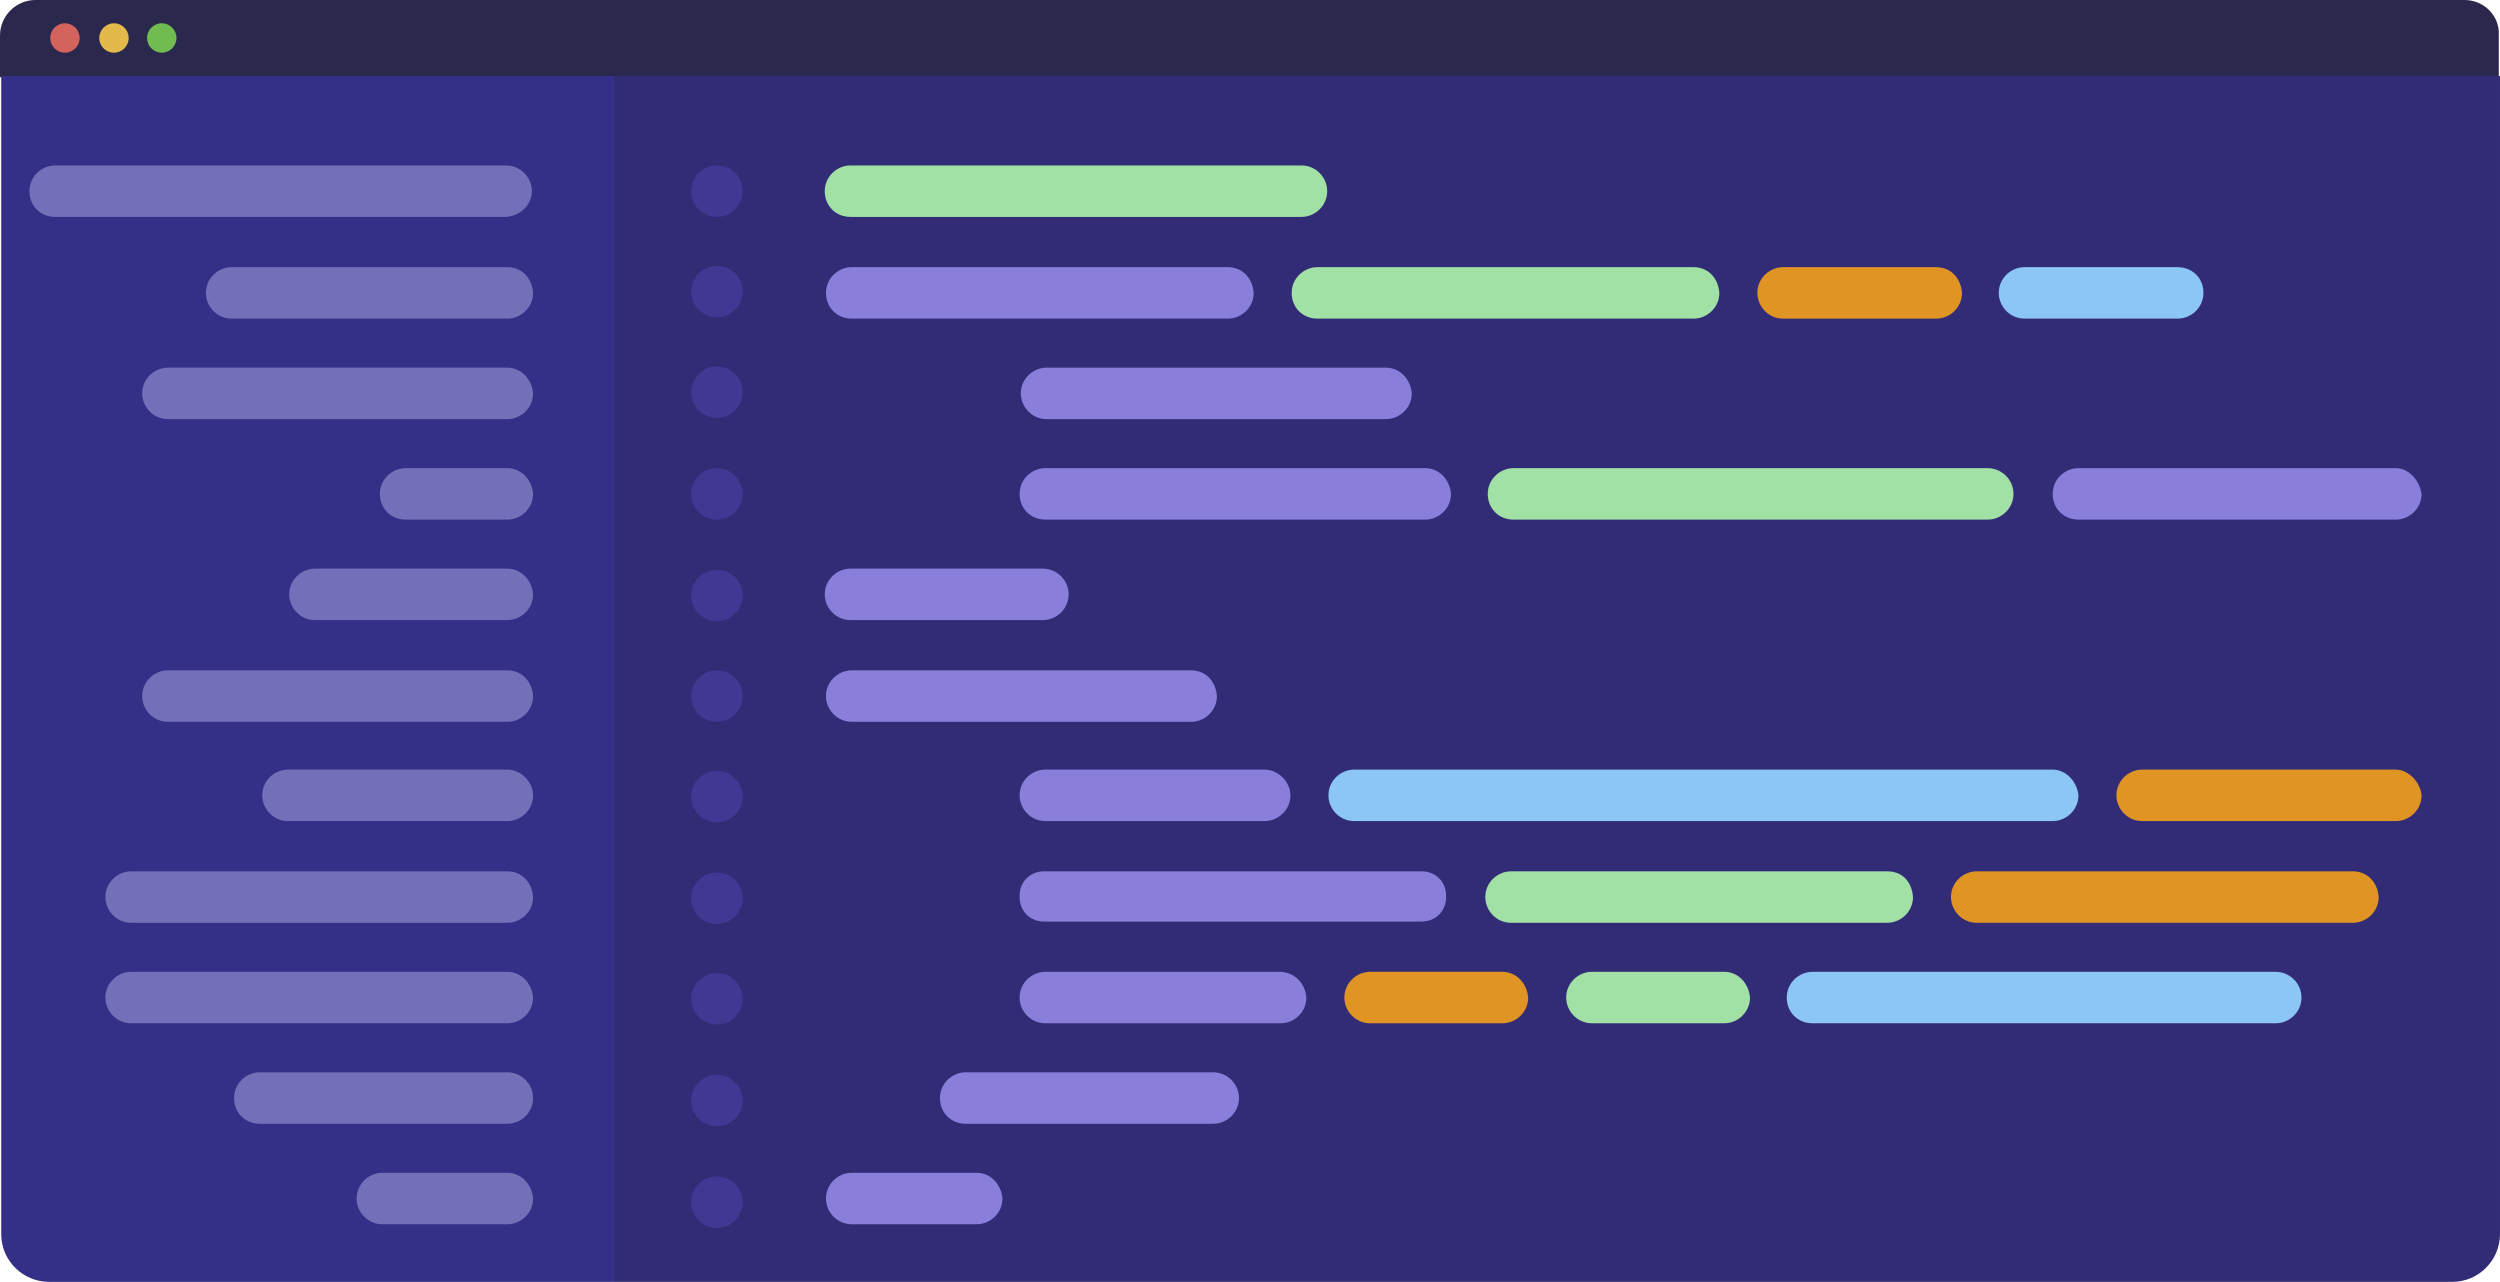 <?xml version="1.0" encoding="utf-8"?>
<!-- Generator: Adobe Illustrator 22.1.0, SVG Export Plug-In . SVG Version: 6.00 Build 0)  -->
<svg version="1.1" id="Capa_1" xmlns="http://www.w3.org/2000/svg" xmlns:xlink="http://www.w3.org/1999/xlink" x="0px" y="0px"
	 viewBox="0 0 204 104.6" style="enable-background:new 0 0 204 104.6;" xml:space="preserve">
<style type="text/css">
	.st0{fill:#2B284D;}
	.st1{fill:#D5635D;}
	.st2{fill:#E3B94C;}
	.st3{fill:#70BC50;}
	.st4{fill:#343088;}
	.st5{fill:#322C77;}
	.st6{fill:#746FB9;}
	.st7{fill:#A2E1A5;}
	.st8{fill:#897FDA;}
	.st9{fill:#DF9423;}
	.st10{fill:#8CC6F7;}
	.st11{fill:#403892;}
</style>
<g>
	<path class="st0" d="M201.1,0H2.9C1.3,0,0,1.3,0,2.9v3.4h203.9V2.9C204,1.3,202.7,0,201.1,0z"/>
	<g>
		<circle class="st1" cx="5.3" cy="3.1" r="1.2"/>
		<circle class="st2" cx="9.3" cy="3.1" r="1.2"/>
		<circle class="st3" cx="13.2" cy="3.1" r="1.2"/>
	</g>
	<path class="st4" d="M0.1,6.2v94.5c0,2.2,1.8,3.9,3.9,3.9h46.1V6.2H0.1z"/>
	<path class="st5" d="M50.1,6.2v98.4h150c2.2,0,3.9-1.8,3.9-3.9V6.2H50.1z"/>
	<g>
		<path class="st6" d="M43.4,15.6c0-1.1-0.9-2.1-2.1-2.1H4.5c-1.1,0-2.1,0.9-2.1,2.1s0.9,2.1,2.1,2.1h36.8
			C42.5,17.6,43.4,16.7,43.4,15.6z"/>
		<path class="st6" d="M41.4,21.8H18.9c-1.1,0-2.1,0.9-2.1,2.1l0,0c0,1.1,0.9,2.1,2.1,2.1h22.5c1.1,0,2.1-0.9,2.1-2.1l0,0
			C43.4,22.6,42.5,21.8,41.4,21.8z"/>
		<path class="st6" d="M41.4,30H13.7c-1.1,0-2.1,0.9-2.1,2.1l0,0c0,1.1,0.9,2.1,2.1,2.1h27.7c1.1,0,2.1-0.9,2.1-2.1l0,0
			C43.4,30.9,42.5,30,41.4,30z"/>
		<path class="st6" d="M41.4,38.2h-8.3c-1.1,0-2.1,0.9-2.1,2.1s0.9,2.1,2.1,2.1h8.3c1.1,0,2.1-0.9,2.1-2.1
			C43.4,39.1,42.5,38.2,41.4,38.2z"/>
		<path class="st6" d="M41.4,46.4H25.7c-1.1,0-2.1,0.9-2.1,2.1l0,0c0,1.1,0.9,2.1,2.1,2.1h15.7c1.1,0,2.1-0.9,2.1-2.1l0,0
			C43.4,47.3,42.5,46.4,41.4,46.4z"/>
		<path class="st6" d="M41.4,54.7H13.7c-1.1,0-2.1,0.9-2.1,2.1l0,0c0,1.1,0.9,2.1,2.1,2.1h27.7c1.1,0,2.1-0.9,2.1-2.1l0,0
			C43.4,55.5,42.5,54.7,41.4,54.7z"/>
		<path class="st6" d="M41.4,62.8H23.5c-1.1,0-2.1,0.9-2.1,2.1c0,1.1,0.9,2.1,2.1,2.1h17.9c1.1,0,2.1-0.9,2.1-2.1
			C43.5,63.8,42.5,62.8,41.4,62.8z"/>
		<path class="st6" d="M41.4,71.1H10.7c-1.1,0-2.1,0.9-2.1,2.1l0,0c0,1.1,0.9,2.1,2.1,2.1h30.7c1.1,0,2.1-0.9,2.1-2.1l0,0
			C43.4,71.9,42.5,71.1,41.4,71.1z"/>
		<path class="st6" d="M41.4,79.3H10.7c-1.1,0-2.1,0.9-2.1,2.1l0,0c0,1.1,0.9,2.1,2.1,2.1h30.7c1.1,0,2.1-0.9,2.1-2.1l0,0
			C43.4,80.2,42.5,79.3,41.4,79.3z"/>
		<path class="st6" d="M41.4,87.5H21.2c-1.1,0-2.1,0.9-2.1,2.1s0.9,2.1,2.1,2.1h20.2c1.1,0,2.1-0.9,2.1-2.1S42.5,87.5,41.4,87.5z"/>
		<path class="st6" d="M41.4,95.7H31.2c-1.1,0-2.1,0.9-2.1,2.1l0,0c0,1.1,0.9,2.1,2.1,2.1h10.2c1.1,0,2.1-0.9,2.1-2.1l0,0
			C43.4,96.6,42.5,95.7,41.4,95.7z"/>
	</g>
	<path class="st7" d="M106.2,13.5H69.4c-1.1,0-2.1,0.9-2.1,2.1s0.9,2.1,2.1,2.1h36.8c1.1,0,2.1-0.9,2.1-2.1
		C108.3,14.5,107.4,13.5,106.2,13.5z"/>
	<path class="st8" d="M100.2,21.8H69.5c-1.1,0-2.1,0.9-2.1,2.1s0.9,2.1,2.1,2.1h30.7c1.1,0,2.1-0.9,2.1-2.1
		C102.2,22.6,101.3,21.8,100.2,21.8z"/>
	<path class="st7" d="M138.2,21.8h-30.7c-1.1,0-2.1,0.9-2.1,2.1s0.9,2.1,2.1,2.1h30.7c1.1,0,2.1-0.9,2.1-2.1
		C140.2,22.6,139.3,21.8,138.2,21.8z"/>
	<path class="st9" d="M158,21.8h-12.5c-1.1,0-2.1,0.9-2.1,2.1l0,0c0,1.1,0.9,2.1,2.1,2.1H158c1.1,0,2.1-0.9,2.1-2.1l0,0
		C160,22.6,159.1,21.8,158,21.8z"/>
	<path class="st10" d="M177.7,21.8h-12.5c-1.1,0-2.1,0.9-2.1,2.1l0,0c0,1.1,0.9,2.1,2.1,2.1h12.5c1.1,0,2.1-0.9,2.1-2.1l0,0
		C179.8,22.6,178.8,21.8,177.7,21.8z"/>
	<path class="st8" d="M113.1,30H85.4c-1.1,0-2.1,0.9-2.1,2.1l0,0c0,1.1,0.9,2.1,2.1,2.1h27.7c1.1,0,2.1-0.9,2.1-2.1l0,0
		C115.1,30.9,114.2,30,113.1,30z"/>
	<path class="st8" d="M116.3,38.2h-31c-1.1,0-2.1,0.9-2.1,2.1s0.9,2.1,2.1,2.1h31c1.1,0,2.1-0.9,2.1-2.1
		C118.3,39.1,117.4,38.2,116.3,38.2z"/>
	<path class="st7" d="M162.2,38.2h-38.7c-1.1,0-2.1,0.9-2.1,2.1s0.9,2.1,2.1,2.1h38.7c1.1,0,2.1-0.9,2.1-2.1
		C164.3,39.1,163.3,38.2,162.2,38.2z"/>
	<path class="st8" d="M195.5,38.2h-25.9c-1.1,0-2.1,0.9-2.1,2.1s0.9,2.1,2.1,2.1h25.9c1.1,0,2.1-0.9,2.1-2.1
		C197.4,39.1,196.5,38.2,195.5,38.2z"/>
	<path class="st8" d="M85.1,46.4H69.4c-1.1,0-2.1,0.9-2.1,2.1l0,0c0,1.1,0.9,2.1,2.1,2.1h15.7c1.1,0,2.1-0.9,2.1-2.1l0,0
		C87.2,47.3,86.2,46.4,85.1,46.4z"/>
	<path class="st8" d="M97.2,54.7H69.5c-1.1,0-2.1,0.9-2.1,2.1l0,0c0,1.1,0.9,2.1,2.1,2.1h27.7c1.1,0,2.1-0.9,2.1-2.1l0,0
		C99.2,55.5,98.3,54.7,97.2,54.7z"/>
	<path class="st8" d="M103.2,62.8H85.3c-1.1,0-2.1,0.9-2.1,2.1c0,1.1,0.9,2.1,2.1,2.1h17.9c1.1,0,2.1-0.9,2.1-2.1
		C105.3,63.8,104.3,62.8,103.2,62.8z"/>
	<path class="st9" d="M195.5,62.8h-20.7c-1.1,0-2.1,0.9-2.1,2.1c0,1.1,0.9,2.1,2.1,2.1h20.7c1.1,0,2.1-0.9,2.1-2.1
		C197.5,63.8,196.5,62.8,195.5,62.8z"/>
	<path class="st10" d="M167.5,62.8h-57c-1.1,0-2.1,0.9-2.1,2.1c0,1.1,0.9,2.1,2.1,2.1h57c1.1,0,2.1-0.9,2.1-2.1
		C169.5,63.8,168.6,62.8,167.5,62.8z"/>
	<path class="st8" d="M116,71.1H85.2c-1.1,0-2,0.8-2,2v0.1c0,1.1,0.8,2,2,2H116c1.1,0,2-0.8,2-2v-0.1C118,71.9,117.1,71.1,116,71.1z
		"/>
	<path class="st7" d="M154,71.1h-30.7c-1.1,0-2.1,0.9-2.1,2.1l0,0c0,1.1,0.9,2.1,2.1,2.1H154c1.1,0,2.1-0.9,2.1-2.1l0,0
		C156,71.9,155.2,71.1,154,71.1z"/>
	<path class="st9" d="M192,71.1h-30.7c-1.1,0-2.1,0.9-2.1,2.1l0,0c0,1.1,0.9,2.1,2.1,2.1H192c1.1,0,2.1-0.9,2.1-2.1l0,0
		C194,71.9,193.1,71.1,192,71.1z"/>
	<path class="st8" d="M104.4,79.3H85.3c-1.1,0-2.1,0.9-2.1,2.1l0,0c0,1.1,0.9,2.1,2.1,2.1h19.2c1.1,0,2.1-0.9,2.1-2.1l0,0
		C106.5,80.2,105.6,79.3,104.4,79.3z"/>
	<path class="st9" d="M122.6,79.3h-10.8c-1.1,0-2.1,0.9-2.1,2.1l0,0c0,1.1,0.9,2.1,2.1,2.1h10.8c1.1,0,2.1-0.9,2.1-2.1l0,0
		C124.6,80.2,123.7,79.3,122.6,79.3z"/>
	<path class="st8" d="M99,87.5H78.8c-1.1,0-2.1,0.9-2.1,2.1s0.9,2.1,2.1,2.1H99c1.1,0,2.1-0.9,2.1-2.1S100.1,87.5,99,87.5z"/>
	<path class="st8" d="M79.7,95.7H69.5c-1.1,0-2.1,0.9-2.1,2.1l0,0c0,1.1,0.9,2.1,2.1,2.1h10.2c1.1,0,2.1-0.9,2.1-2.1l0,0
		C81.7,96.6,80.8,95.7,79.7,95.7z"/>
	<circle class="st11" cx="58.5" cy="15.6" r="2.1"/>
	<circle class="st11" cx="58.5" cy="23.8" r="2.1"/>
	<circle class="st11" cx="58.5" cy="32" r="2.1"/>
	<circle class="st11" cx="58.5" cy="40.3" r="2.1"/>
	<circle class="st11" cx="58.5" cy="48.6" r="2.1"/>
	<circle class="st11" cx="58.5" cy="56.8" r="2.1"/>
	<circle class="st11" cx="58.5" cy="65" r="2.1"/>
	<circle class="st11" cx="58.5" cy="73.3" r="2.1"/>
	<circle class="st11" cx="58.5" cy="81.5" r="2.1"/>
	<circle class="st11" cx="58.5" cy="89.8" r="2.1"/>
	<circle class="st11" cx="58.5" cy="98.1" r="2.1"/>
	<path class="st7" d="M140.7,79.3h-10.8c-1.1,0-2.1,0.9-2.1,2.1l0,0c0,1.1,0.9,2.1,2.1,2.1h10.8c1.1,0,2.1-0.9,2.1-2.1l0,0
		C142.7,80.2,141.8,79.3,140.7,79.3z"/>
	<path class="st10" d="M185.7,79.3h-37.8c-1.1,0-2.1,0.9-2.1,2.1s0.9,2.1,2.1,2.1h37.8c1.1,0,2.1-0.9,2.1-2.1S186.8,79.3,185.7,79.3
		z"/>
</g>
</svg>
